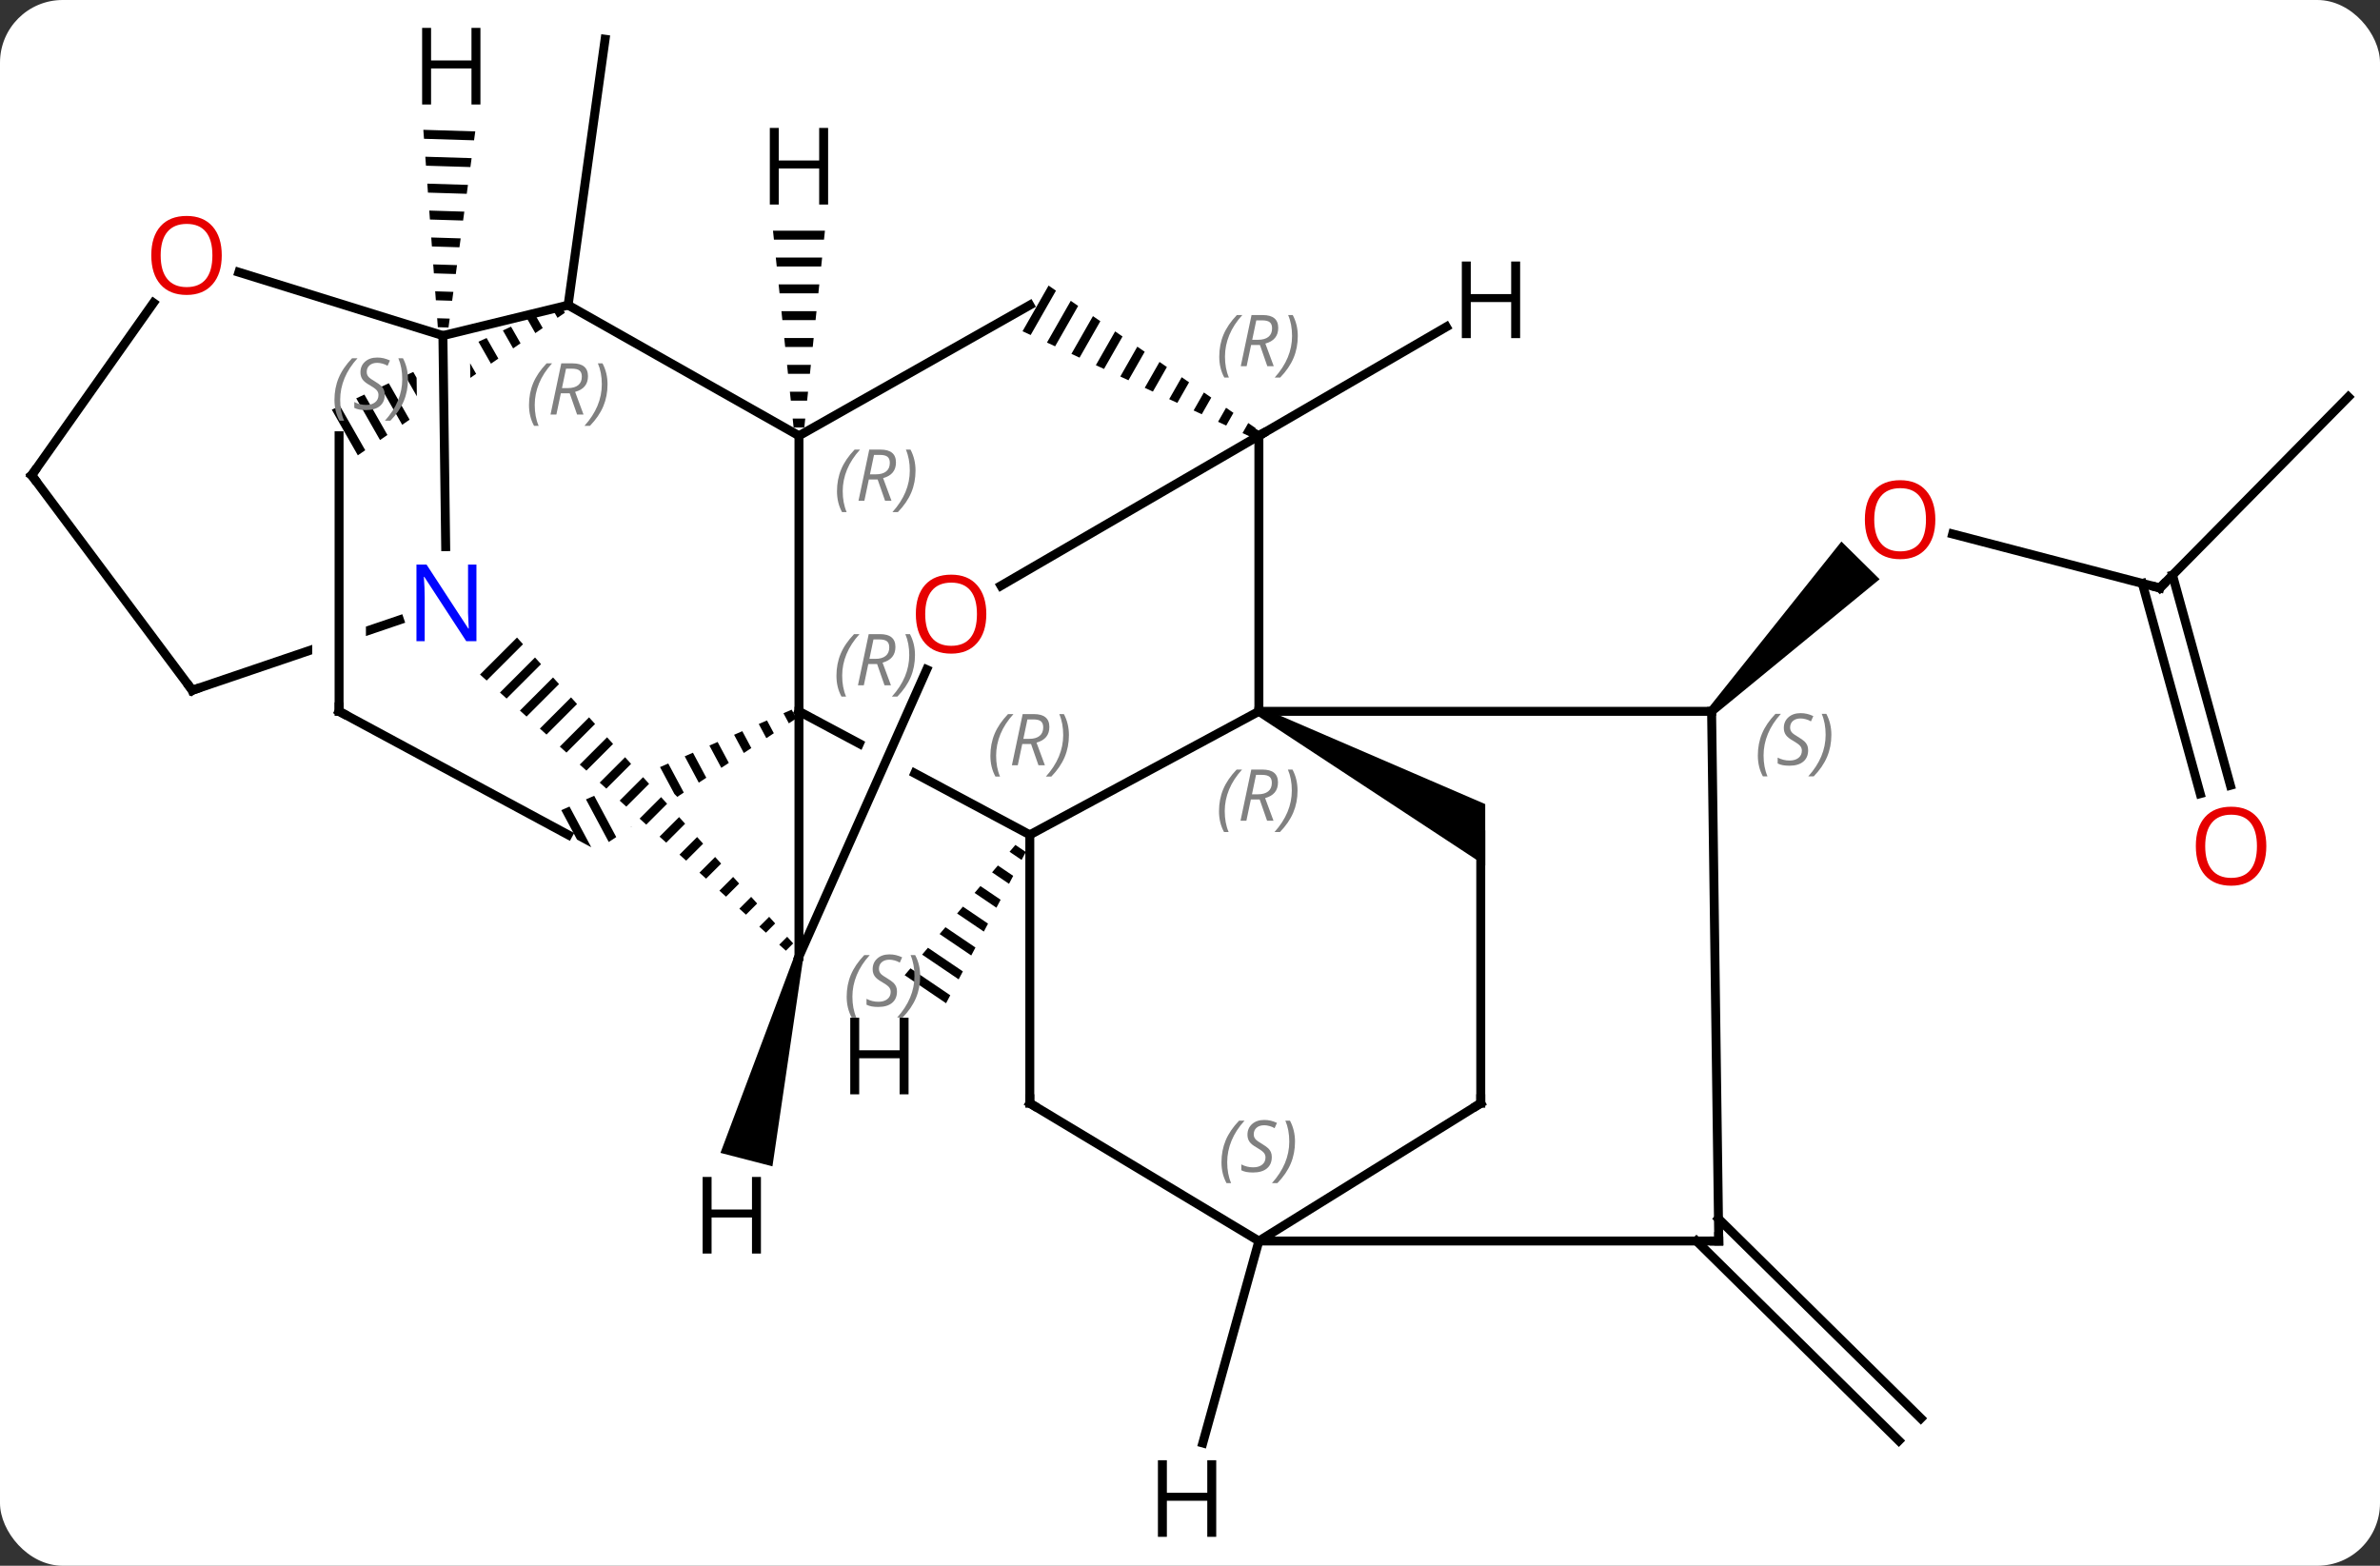 <svg width="266" viewBox="0 0 266 175" style="fill-opacity:1; color-rendering:auto; color-interpolation:auto; text-rendering:auto; stroke:black; stroke-linecap:square; stroke-miterlimit:10; shape-rendering:auto; stroke-opacity:1; fill:black; stroke-dasharray:none; font-weight:normal; stroke-width:1; font-family:'Open Sans'; font-style:normal; stroke-linejoin:miter; font-size:12; stroke-dashoffset:0; image-rendering:auto;" height="175" class="cas-substance-image" xmlns:xlink="http://www.w3.org/1999/xlink" xmlns="http://www.w3.org/2000/svg"><rect x="0" y="0" width="266" height="175" fill="#333333" stroke="none"/><svg class="cas-substance-single-component"><rect y="0" x="0" width="266" stroke="none" ry="7" rx="7" height="175" fill="white" class="cas-substance-group"/><svg y="0" x="0" width="266" viewBox="0 0 266 175" style="fill:black;" height="175" class="cas-substance-single-component-image"><svg><g><clipPath id="clipPath_79a2112b226543fdbae16d50a9633fe51" clipPathUnits="userSpaceOnUse"><path d="M-37.578 -25.899 L-56.444 9.372 L-44.66 15.675 L-44.66 15.675 L-28.353 -20.965 L-28.353 -20.965 L-37.578 -25.899 ZM-23.049 -18.128 L-39.356 18.512 L-39.356 18.512 L-24.03 26.709 L-5.164 -8.562 L-23.049 -18.128 Z"/></clipPath><clipPath id="clipPath_79a2112b226543fdbae16d50a9633fe52" clipPathUnits="userSpaceOnUse"><path d="M-49.83 -25.899 L-73.568 -13.203 L-44.014 16.352 L-30.964 9.372 L-49.83 -25.899 ZM-79.096 -10.246 L-82.244 -8.562 L-63.378 26.709 L-49.542 19.309 L-79.096 -10.246 Z"/></clipPath><clipPath id="clipPath_79a2112b226543fdbae16d50a9633fe53" clipPathUnits="userSpaceOnUse"><path d="M-76.156 -71.128 L-108.269 -52.811 L-88.451 -18.065 L-86.115 -19.398 L-86.548 -52.202 L-80.549 -52.281 L-80.159 -22.795 L-80.159 -22.795 L-56.338 -36.382 L-76.156 -71.128 Z"/></clipPath><clipPath id="clipPath_79a2112b226543fdbae16d50a9633fe54" clipPathUnits="userSpaceOnUse"><path d="M-85.982 -38.639 L-92.103 -36.561 L-92.103 -36.561 L-92.103 -2.745 L-98.103 -2.745 L-98.103 -34.523 L-121.491 -26.582 L-108.631 11.294 L-73.122 -0.762 L-85.982 -38.639 Z"/></clipPath><g transform="translate(133,86)" style="text-rendering:geometricPrecision; color-rendering:optimizeQuality; color-interpolation:linearRGB; stroke-linecap:butt; image-rendering:optimizeQuality;"><line y2="-51.897" y1="-81.612" x2="-69.504" x1="-65.373" style="fill:none;"/><line y2="-20.283" y1="-26.321" x2="108.393" x1="85.238" style="fill:none;"/><path style="stroke:none;" d="M58.652 -6.144 L57.94 -6.846 L72.806 -25.475 L77.077 -21.261 Z"/><line y2="-41.64" y1="-20.283" x2="129.462" x1="108.393" style="fill:none;"/><line y2="2.703" y1="-20.793" x2="112.905" x1="106.438" style="fill:none;"/><line y2="1.774" y1="-21.721" x2="116.279" x1="109.812" style="fill:none;"/><line y2="50.212" y1="72.527" x2="59.063" x1="81.68" style="fill:none;"/><line y2="52.704" y1="75.019" x2="56.605" x1="79.222" style="fill:none;"/><line y2="7.305" y1="-6.495" x2="-17.904" x1="-43.704" style="fill:none; clip-path:url(#clipPath_79a2112b226543fdbae16d50a9633fe51);"/><line y2="-37.296" y1="-6.495" x2="-43.704" x1="-43.704" style="fill:none;"/><line y2="20.904" y1="-6.495" x2="-43.704" x1="-43.704" style="fill:none;"/><path style="clip-path:url(#clipPath_79a2112b226543fdbae16d50a9633fe52); stroke:none;" d="M-44.519 -6.684 L-45.438 -6.282 L-44.835 -5.154 L-43.996 -5.706 L-44.519 -6.684 ZM-47.278 -5.48 L-48.197 -5.079 L-47.351 -3.496 L-46.512 -4.048 L-47.278 -5.48 ZM-50.036 -4.277 L-50.956 -3.875 L-49.867 -1.838 L-49.028 -2.391 L-50.036 -4.277 ZM-52.795 -3.073 L-53.715 -2.672 L-52.383 -0.18 L-51.544 -0.733 L-52.795 -3.073 ZM-55.554 -1.87 L-56.474 -1.468 L-56.474 -1.468 L-54.899 1.477 L-54.061 0.925 L-55.554 -1.87 ZM-58.313 -0.666 L-59.233 -0.265 L-57.415 3.135 L-56.577 2.583 L-58.313 -0.666 ZM-61.072 0.537 L-61.992 0.939 L-61.992 0.939 L-59.931 4.793 L-59.093 4.24 L-61.072 0.537 ZM-63.831 1.741 L-64.751 2.142 L-62.448 6.451 L-61.609 5.898 L-61.609 5.898 L-63.831 1.741 ZM-66.59 2.944 L-67.51 3.345 L-64.964 8.108 L-64.125 7.556 L-66.59 2.944 ZM-69.349 4.148 L-70.269 4.549 L-68.508 7.842 L-66.915 8.7 L-69.349 4.148 Z"/><line y2="-6.495" y1="7.305" x2="7.698" x1="-17.904" style="fill:none;"/><line y2="37.305" y1="7.305" x2="-17.904" x1="-17.904" style="fill:none;"/><line y2="-51.897" y1="-37.296" x2="-69.504" x1="-43.704" style="fill:none;"/><line y2="-51.897" y1="-37.296" x2="-17.904" x1="-43.704" style="fill:none;"/><path style="stroke:none;" d="M-75.216 -14.744 L-79.352 -10.608 L-78.608 -9.938 L-74.546 -14 L-75.216 -14.744 ZM-73.204 -12.514 L-77.122 -8.595 L-76.379 -7.924 L-72.532 -11.771 L-73.204 -12.514 ZM-71.19 -10.284 L-74.892 -6.582 L-74.149 -5.911 L-70.519 -9.541 L-71.19 -10.284 ZM-69.177 -8.055 L-72.663 -4.569 L-71.92 -3.898 L-68.506 -7.312 L-69.177 -8.055 ZM-67.164 -5.825 L-70.433 -2.556 L-69.69 -1.885 L-66.493 -5.082 L-67.164 -5.825 ZM-65.151 -3.596 L-68.204 -0.543 L-67.46 0.128 L-64.48 -2.852 L-65.151 -3.596 ZM-63.138 -1.366 L-65.974 1.47 L-65.231 2.141 L-65.231 2.141 L-62.467 -0.623 L-62.467 -0.623 L-63.138 -1.366 ZM-61.125 0.864 L-63.744 3.483 L-63.001 4.154 L-60.454 1.607 L-61.125 0.864 ZM-59.112 3.093 L-61.515 5.496 L-60.772 6.167 L-58.441 3.836 L-59.112 3.093 ZM-57.099 5.323 L-59.285 7.509 L-59.285 7.509 L-58.542 8.18 L-56.428 6.066 L-56.428 6.066 L-57.099 5.323 ZM-55.086 7.552 L-57.056 9.522 L-56.312 10.193 L-54.415 8.296 L-55.086 7.552 ZM-53.073 9.782 L-54.826 11.535 L-54.083 12.206 L-52.402 10.525 L-53.073 9.782 ZM-51.06 12.011 L-52.596 13.548 L-51.853 14.219 L-50.389 12.755 L-51.06 12.011 ZM-49.047 14.241 L-50.367 15.561 L-49.624 16.232 L-49.624 16.232 L-48.376 14.984 L-49.047 14.241 ZM-47.034 16.471 L-48.137 17.574 L-47.394 18.245 L-47.394 18.245 L-46.363 17.214 L-46.363 17.214 L-47.034 16.471 ZM-45.021 18.7 L-45.908 19.587 L-45.908 19.587 L-45.164 20.258 L-44.35 19.444 L-44.35 19.444 L-45.021 18.7 Z"/><line y2="-11.163" y1="20.904" x2="-29.432" x1="-43.704" style="fill:none;"/><line y2="-6.495" y1="7.305" x2="-95.103" x1="-69.504" style="fill:none;"/><line y2="-37.296" y1="-6.495" x2="7.698" x1="7.698" style="fill:none;"/><line y2="-6.495" y1="-6.495" x2="58.296" x1="7.698" style="fill:none;"/><path style="stroke:none;" d="M7.455 -6.058 L7.941 -6.932 L32.996 3.872 L32.996 10.738 Z"/><line y2="52.704" y1="37.305" x2="7.698" x1="-17.904" style="fill:none;"/><line y2="-48.492" y1="-51.897" x2="-83.499" x1="-69.504" style="fill:none;"/><path style="clip-path:url(#clipPath_79a2112b226543fdbae16d50a9633fe53); stroke:none;" d="M-70.421 -52.021 L-71.332 -51.599 L-71.332 -51.599 L-70.69 -50.475 L-70.69 -50.475 L-69.864 -51.044 L-69.864 -51.044 L-70.421 -52.021 ZM-73.153 -50.756 L-74.064 -50.334 L-74.064 -50.334 L-73.17 -48.768 L-72.343 -49.337 L-73.153 -50.756 ZM-75.885 -49.491 L-76.796 -49.069 L-76.796 -49.069 L-75.65 -47.061 L-75.65 -47.061 L-74.823 -47.63 L-74.823 -47.63 L-75.885 -49.491 ZM-78.617 -48.226 L-79.527 -47.804 L-78.129 -45.353 L-78.129 -45.353 L-77.303 -45.923 L-78.617 -48.226 ZM-81.349 -46.961 L-82.259 -46.539 L-82.259 -46.539 L-80.609 -43.646 L-79.782 -44.215 L-81.349 -46.961 ZM-84.08 -45.695 L-84.991 -45.273 L-83.088 -41.939 L-83.088 -41.939 L-82.262 -42.508 L-84.08 -45.695 ZM-86.812 -44.43 L-87.723 -44.008 L-87.723 -44.008 L-85.568 -40.232 L-84.742 -40.801 L-86.812 -44.43 ZM-89.544 -43.165 L-90.455 -42.743 L-90.455 -42.743 L-88.048 -38.525 L-87.221 -39.094 L-89.544 -43.165 ZM-92.276 -41.9 L-93.186 -41.478 L-90.527 -36.817 L-90.527 -36.817 L-89.701 -37.386 L-92.276 -41.9 ZM-95.008 -40.635 L-95.918 -40.213 L-95.918 -40.213 L-93.007 -35.11 L-92.18 -35.679 L-92.18 -35.679 L-95.008 -40.635 Z"/><path style="stroke:none;" d="M-15.806 -54.082 L-18.717 -48.979 L-18.717 -48.979 L-17.807 -48.558 L-17.807 -48.558 L-14.979 -53.513 L-14.979 -53.513 L-15.806 -54.082 ZM-13.326 -52.375 L-15.986 -47.714 L-15.986 -47.714 L-15.075 -47.293 L-15.075 -47.293 L-12.5 -51.806 L-13.326 -52.375 ZM-10.847 -50.668 L-13.254 -46.449 L-13.254 -46.449 L-12.343 -46.028 L-10.02 -50.099 L-10.02 -50.099 L-10.847 -50.668 ZM-8.367 -48.961 L-10.522 -45.184 L-10.522 -45.184 L-9.611 -44.763 L-9.611 -44.763 L-7.541 -48.392 L-7.541 -48.392 L-8.367 -48.961 ZM-5.888 -47.254 L-7.79 -43.919 L-7.79 -43.919 L-6.879 -43.498 L-6.879 -43.498 L-5.061 -46.685 L-5.061 -46.685 L-5.888 -47.254 ZM-3.408 -45.547 L-5.058 -42.654 L-5.058 -42.654 L-4.148 -42.233 L-4.148 -42.233 L-2.581 -44.978 L-2.581 -44.978 L-3.408 -45.547 ZM-0.928 -43.84 L-2.326 -41.389 L-2.326 -41.389 L-1.416 -40.967 L-1.416 -40.967 L-0.102 -43.27 L-0.102 -43.27 L-0.928 -43.84 ZM1.551 -42.133 L0.405 -40.124 L0.405 -40.124 L1.316 -39.702 L1.316 -39.702 L2.378 -41.563 L2.378 -41.563 L1.551 -42.133 ZM4.031 -40.425 L3.137 -38.859 L3.137 -38.859 L4.048 -38.437 L4.048 -38.437 L4.857 -39.856 L4.857 -39.856 L4.031 -40.425 ZM6.511 -38.718 L5.869 -37.594 L5.869 -37.594 L6.78 -37.172 L6.78 -37.172 L7.337 -38.149 L7.337 -38.149 L6.511 -38.718 Z"/><line y2="-48.492" y1="-24.901" x2="-83.499" x1="-83.188" style="fill:none;"/><line y2="-8.85" y1="-16.714" x2="-111.51" x1="-88.348" style="fill:none; clip-path:url(#clipPath_79a2112b226543fdbae16d50a9633fe54);"/><line y2="-37.296" y1="-20.537" x2="7.698" x1="-21.128" style="fill:none;"/><line y2="-37.296" y1="-6.495" x2="-95.103" x1="-95.103" style="fill:none;"/><line y2="52.704" y1="-6.495" x2="59.097" x1="58.296" style="fill:none;"/><line y2="37.305" y1="7.305" x2="32.496" x1="32.496" style="fill:none;"/><line y2="52.704" y1="52.704" x2="59.097" x1="7.698" style="fill:none;"/><line y2="37.305" y1="52.704" x2="32.496" x1="7.698" style="fill:none;"/><line y2="-55.572" y1="-48.492" x2="-106.304" x1="-83.499" style="fill:none;"/><line y2="-32.886" y1="-8.85" x2="-129.462" x1="-111.51" style="fill:none;"/><line y2="-32.886" y1="-52.155" x2="-129.462" x1="-115.848" style="fill:none;"/><path style="stroke:none;" d="M-19.517 8.435 L-20.168 9.201 L-20.168 9.201 L-18.822 10.113 L-18.822 10.113 L-18.353 9.223 L-19.517 8.435 ZM-21.471 10.734 L-22.122 11.5 L-22.122 11.5 L-20.228 12.782 L-19.759 11.892 L-19.759 11.892 L-21.471 10.734 ZM-23.425 13.032 L-24.076 13.799 L-21.635 15.452 L-21.635 15.452 L-21.166 14.562 L-23.425 13.032 ZM-25.379 15.331 L-26.03 16.098 L-26.03 16.098 L-23.042 18.121 L-23.042 18.121 L-22.573 17.231 L-25.379 15.331 ZM-27.333 17.63 L-27.985 18.396 L-27.985 18.396 L-24.448 20.791 L-24.448 20.791 L-23.979 19.901 L-23.979 19.901 L-27.333 17.63 ZM-29.287 19.929 L-29.939 20.695 L-29.939 20.695 L-25.855 23.46 L-25.386 22.57 L-29.287 19.929 ZM-31.241 22.228 L-31.893 22.994 L-31.893 22.994 L-27.262 26.13 L-27.262 26.13 L-26.793 25.24 L-26.793 25.24 L-31.241 22.228 Z"/><path style="stroke:none;" d="M-46.607 -60.218 L-46.502 -59.218 L-40.906 -59.218 L-40.801 -60.218 ZM-46.293 -57.218 L-46.188 -56.218 L-41.22 -56.218 L-41.115 -57.218 ZM-45.978 -54.218 L-45.873 -53.218 L-41.535 -53.218 L-41.43 -54.218 ZM-45.664 -51.218 L-45.559 -50.218 L-41.849 -50.218 L-41.744 -51.218 ZM-45.349 -48.218 L-45.244 -47.218 L-42.164 -47.218 L-42.059 -48.218 ZM-45.035 -45.218 L-44.93 -44.218 L-42.478 -44.218 L-42.373 -45.218 ZM-44.72 -42.218 L-44.615 -41.218 L-42.793 -41.218 L-42.688 -42.218 ZM-44.406 -39.218 L-44.301 -38.218 L-43.107 -38.218 L-43.002 -39.218 Z"/><path style="stroke:none;" d="M-44.188 20.779 L-43.22 21.029 L-46.669 44.358 L-52.478 42.856 Z"/><line y2="-49.468" y1="-37.296" x2="28.652" x1="7.698" style="fill:none;"/><line y2="75.279" y1="52.704" x2="1.431" x1="7.698" style="fill:none;"/><path style="stroke:none;" d="M-85.686 -71.491 L-85.612 -70.488 L-85.612 -70.488 L-80.018 -70.317 L-80.018 -70.317 L-79.882 -71.313 L-79.882 -71.313 L-85.686 -71.491 ZM-85.465 -68.483 L-85.391 -67.48 L-85.391 -67.48 L-80.426 -67.328 L-80.426 -67.328 L-80.29 -68.324 L-80.29 -68.324 L-85.465 -68.483 ZM-85.244 -65.475 L-85.171 -64.472 L-85.171 -64.472 L-80.834 -64.339 L-80.834 -64.339 L-80.698 -65.335 L-80.698 -65.335 L-85.244 -65.475 ZM-85.023 -62.466 L-84.95 -61.464 L-84.95 -61.464 L-81.242 -61.35 L-81.242 -61.35 L-81.106 -62.346 L-81.106 -62.346 L-85.023 -62.466 ZM-84.803 -59.458 L-84.729 -58.455 L-84.729 -58.455 L-81.65 -58.361 L-81.65 -58.361 L-81.514 -59.357 L-81.514 -59.357 L-84.803 -59.458 ZM-84.582 -56.45 L-84.508 -55.447 L-84.508 -55.447 L-82.058 -55.372 L-82.058 -55.372 L-81.922 -56.368 L-81.922 -56.368 L-84.582 -56.45 ZM-84.361 -53.441 L-84.287 -52.439 L-84.287 -52.439 L-82.466 -52.383 L-82.466 -52.383 L-82.33 -53.379 L-82.33 -53.379 L-84.361 -53.441 ZM-84.14 -50.433 L-84.067 -49.431 L-84.067 -49.431 L-82.874 -49.394 L-82.874 -49.394 L-82.738 -50.39 L-82.738 -50.39 L-84.14 -50.433 Z"/></g><g transform="translate(133,86)" style="fill:rgb(230,0,0); text-rendering:geometricPrecision; color-rendering:optimizeQuality; image-rendering:optimizeQuality; font-family:'Open Sans'; stroke:rgb(230,0,0); color-interpolation:linearRGB;"><path style="stroke:none;" d="M83.302 -27.922 Q83.302 -25.86 82.263 -24.68 Q81.224 -23.5 79.381 -23.5 Q77.49 -23.5 76.459 -24.665 Q75.427 -25.829 75.427 -27.938 Q75.427 -30.032 76.459 -31.18 Q77.49 -32.329 79.381 -32.329 Q81.24 -32.329 82.271 -31.157 Q83.302 -29.985 83.302 -27.922 ZM76.474 -27.922 Q76.474 -26.188 77.217 -25.282 Q77.959 -24.375 79.381 -24.375 Q80.802 -24.375 81.529 -25.274 Q82.256 -26.172 82.256 -27.922 Q82.256 -29.657 81.529 -30.547 Q80.802 -31.438 79.381 -31.438 Q77.959 -31.438 77.217 -30.54 Q76.474 -29.641 76.474 -27.922 Z"/></g><g transform="translate(133,86)" style="stroke-linecap:butt; text-rendering:geometricPrecision; color-rendering:optimizeQuality; image-rendering:optimizeQuality; font-family:'Open Sans'; color-interpolation:linearRGB; stroke-miterlimit:5;"><path style="fill:none;" d="M107.909 -20.409 L108.393 -20.283 L108.744 -20.639"/><path style="fill:rgb(230,0,0); stroke:none;" d="M120.293 8.573 Q120.293 10.635 119.253 11.815 Q118.214 12.995 116.371 12.995 Q114.48 12.995 113.449 11.831 Q112.418 10.666 112.418 8.557 Q112.418 6.463 113.449 5.315 Q114.48 4.166 116.371 4.166 Q118.23 4.166 119.261 5.338 Q120.293 6.51 120.293 8.573 ZM113.464 8.573 Q113.464 10.307 114.207 11.213 Q114.949 12.12 116.371 12.12 Q117.793 12.12 118.519 11.221 Q119.246 10.323 119.246 8.573 Q119.246 6.838 118.519 5.948 Q117.793 5.057 116.371 5.057 Q114.949 5.057 114.207 5.955 Q113.464 6.854 113.464 8.573 Z"/></g><g transform="translate(133,86)" style="stroke-linecap:butt; font-size:8.4px; fill:gray; text-rendering:geometricPrecision; image-rendering:optimizeQuality; color-rendering:optimizeQuality; font-family:'Open Sans'; font-style:italic; stroke:gray; color-interpolation:linearRGB; stroke-miterlimit:5;"><path style="stroke:none;" d="M-39.515 -10.471 Q-39.515 -11.799 -39.046 -12.924 Q-38.577 -14.049 -37.546 -15.127 L-36.937 -15.127 Q-37.905 -14.065 -38.39 -12.893 Q-38.874 -11.721 -38.874 -10.486 Q-38.874 -9.158 -38.437 -8.143 L-38.952 -8.143 Q-39.515 -9.174 -39.515 -10.471 ZM-35.955 -11.783 L-36.455 -9.408 L-37.111 -9.408 L-35.908 -15.127 L-34.658 -15.127 Q-32.923 -15.127 -32.923 -13.69 Q-32.923 -12.33 -34.361 -11.94 L-33.423 -9.408 L-34.142 -9.408 L-34.97 -11.783 L-35.955 -11.783 ZM-35.376 -14.533 Q-35.767 -12.611 -35.83 -12.361 L-35.173 -12.361 Q-34.423 -12.361 -34.017 -12.69 Q-33.611 -13.018 -33.611 -13.643 Q-33.611 -14.111 -33.869 -14.322 Q-34.126 -14.533 -34.72 -14.533 L-35.376 -14.533 ZM-30.737 -12.783 Q-30.737 -11.455 -31.214 -10.322 Q-31.691 -9.19 -32.706 -8.143 L-33.316 -8.143 Q-31.378 -10.299 -31.378 -12.783 Q-31.378 -14.111 -31.816 -15.127 L-31.3 -15.127 Q-30.737 -14.065 -30.737 -12.783 Z"/><path style="stroke:none;" d="M-22.309 -1.531 Q-22.309 -2.859 -21.84 -3.984 Q-21.371 -5.109 -20.34 -6.187 L-19.731 -6.187 Q-20.699 -5.125 -21.184 -3.953 Q-21.668 -2.781 -21.668 -1.546 Q-21.668 -0.218 -21.231 0.797 L-21.746 0.797 Q-22.309 -0.234 -22.309 -1.531 ZM-18.749 -2.843 L-19.249 -0.468 L-19.905 -0.468 L-18.702 -6.187 L-17.452 -6.187 Q-15.717 -6.187 -15.717 -4.75 Q-15.717 -3.39 -17.155 -3 L-16.217 -0.468 L-16.936 -0.468 L-17.764 -2.843 L-18.749 -2.843 ZM-18.171 -5.593 Q-18.561 -3.671 -18.624 -3.421 L-17.967 -3.421 Q-17.217 -3.421 -16.811 -3.75 Q-16.405 -4.078 -16.405 -4.703 Q-16.405 -5.171 -16.663 -5.383 Q-16.921 -5.593 -17.514 -5.593 L-18.171 -5.593 ZM-13.531 -3.843 Q-13.531 -2.515 -14.008 -1.383 Q-14.485 -0.25 -15.5 0.797 L-16.11 0.797 Q-14.172 -1.359 -14.172 -3.843 Q-14.172 -5.171 -14.61 -6.187 L-14.094 -6.187 Q-13.531 -5.125 -13.531 -3.843 Z"/><path style="stroke:none;" d="M-39.454 -31.095 Q-39.454 -32.423 -38.985 -33.548 Q-38.517 -34.673 -37.485 -35.751 L-36.876 -35.751 Q-37.845 -34.688 -38.329 -33.517 Q-38.813 -32.345 -38.813 -31.11 Q-38.813 -29.782 -38.376 -28.767 L-38.892 -28.767 Q-39.454 -29.798 -39.454 -31.095 ZM-35.894 -32.407 L-36.394 -30.032 L-37.05 -30.032 L-35.847 -35.751 L-34.597 -35.751 Q-32.863 -35.751 -32.863 -34.313 Q-32.863 -32.954 -34.3 -32.563 L-33.363 -30.032 L-34.081 -30.032 L-34.91 -32.407 L-35.894 -32.407 ZM-35.316 -35.157 Q-35.706 -33.235 -35.769 -32.985 L-35.113 -32.985 Q-34.363 -32.985 -33.956 -33.313 Q-33.55 -33.642 -33.55 -34.267 Q-33.55 -34.735 -33.808 -34.946 Q-34.066 -35.157 -34.66 -35.157 L-35.316 -35.157 ZM-30.677 -33.407 Q-30.677 -32.079 -31.153 -30.946 Q-31.63 -29.814 -32.645 -28.767 L-33.255 -28.767 Q-31.317 -30.923 -31.317 -33.407 Q-31.317 -34.735 -31.755 -35.751 L-31.239 -35.751 Q-30.677 -34.688 -30.677 -33.407 Z"/><path style="stroke:none;" d="M-38.371 25.403 Q-38.371 24.075 -37.903 22.95 Q-37.434 21.825 -36.403 20.747 L-35.793 20.747 Q-36.762 21.809 -37.246 22.981 Q-37.731 24.153 -37.731 25.387 Q-37.731 26.715 -37.293 27.731 L-37.809 27.731 Q-38.371 26.7 -38.371 25.403 ZM-32.749 24.809 Q-32.749 25.637 -33.296 26.09 Q-33.842 26.544 -34.842 26.544 Q-35.249 26.544 -35.561 26.489 Q-35.874 26.434 -36.155 26.294 L-36.155 25.637 Q-35.53 25.965 -34.827 25.965 Q-34.202 25.965 -33.827 25.669 Q-33.452 25.372 -33.452 24.856 Q-33.452 24.544 -33.655 24.317 Q-33.858 24.09 -34.421 23.762 Q-35.014 23.434 -35.241 23.106 Q-35.467 22.778 -35.467 22.325 Q-35.467 21.59 -34.952 21.13 Q-34.436 20.669 -33.592 20.669 Q-33.217 20.669 -32.882 20.747 Q-32.546 20.825 -32.171 20.997 L-32.436 21.59 Q-32.686 21.434 -33.007 21.348 Q-33.327 21.262 -33.592 21.262 Q-34.124 21.262 -34.444 21.536 Q-34.764 21.809 -34.764 22.278 Q-34.764 22.481 -34.694 22.63 Q-34.624 22.778 -34.483 22.911 Q-34.342 23.044 -33.921 23.294 Q-33.358 23.637 -33.155 23.833 Q-32.952 24.028 -32.85 24.262 Q-32.749 24.497 -32.749 24.809 ZM-30.154 23.09 Q-30.154 24.419 -30.631 25.551 Q-31.107 26.684 -32.123 27.731 L-32.732 27.731 Q-30.795 25.575 -30.795 23.09 Q-30.795 21.762 -31.232 20.747 L-30.717 20.747 Q-30.154 21.809 -30.154 23.09 Z"/><path style="stroke:none;" d="M3.242 4.669 Q3.242 3.341 3.711 2.216 Q4.18 1.091 5.211 0.013 L5.82 0.013 Q4.851 1.075 4.367 2.247 Q3.883 3.419 3.883 4.653 Q3.883 5.981 4.32 6.997 L3.805 6.997 Q3.242 5.966 3.242 4.669 ZM6.802 3.356 L6.302 5.731 L5.646 5.731 L6.849 0.013 L8.099 0.013 Q9.834 0.013 9.834 1.45 Q9.834 2.809 8.396 3.2 L9.334 5.731 L8.615 5.731 L7.787 3.356 L6.802 3.356 ZM7.38 0.606 Q6.99 2.528 6.927 2.778 L7.583 2.778 Q8.334 2.778 8.74 2.45 Q9.146 2.122 9.146 1.497 Q9.146 1.028 8.888 0.817 Q8.63 0.606 8.037 0.606 L7.38 0.606 ZM12.019 2.356 Q12.019 3.684 11.543 4.817 Q11.066 5.95 10.051 6.997 L9.441 6.997 Q11.379 4.841 11.379 2.356 Q11.379 1.028 10.941 0.013 L11.457 0.013 Q12.019 1.075 12.019 2.356 Z"/><path style="fill:none; stroke:black;" d="M-17.904 36.805 L-17.904 37.305 L-17.476 37.563"/><path style="stroke:none;" d="M-73.876 -40.733 Q-73.876 -42.061 -73.407 -43.186 Q-72.938 -44.311 -71.907 -45.389 L-71.298 -45.389 Q-72.266 -44.327 -72.751 -43.155 Q-73.235 -41.983 -73.235 -40.749 Q-73.235 -39.42 -72.798 -38.405 L-73.313 -38.405 Q-73.876 -39.436 -73.876 -40.733 ZM-70.316 -42.045 L-70.816 -39.67 L-71.472 -39.67 L-70.269 -45.389 L-69.019 -45.389 Q-67.284 -45.389 -67.284 -43.952 Q-67.284 -42.592 -68.722 -42.202 L-67.784 -39.67 L-68.503 -39.67 L-69.331 -42.045 L-70.316 -42.045 ZM-69.738 -44.795 Q-70.128 -42.874 -70.191 -42.624 L-69.534 -42.624 Q-68.784 -42.624 -68.378 -42.952 Q-67.972 -43.28 -67.972 -43.905 Q-67.972 -44.374 -68.23 -44.584 Q-68.488 -44.795 -69.081 -44.795 L-69.738 -44.795 ZM-65.099 -43.045 Q-65.099 -41.717 -65.575 -40.584 Q-66.052 -39.452 -67.067 -38.405 L-67.677 -38.405 Q-65.739 -40.561 -65.739 -43.045 Q-65.739 -44.374 -66.177 -45.389 L-65.661 -45.389 Q-65.099 -44.327 -65.099 -43.045 Z"/></g><g transform="translate(133,86)" style="stroke-linecap:butt; fill:rgb(0,5,255); text-rendering:geometricPrecision; color-rendering:optimizeQuality; image-rendering:optimizeQuality; font-family:'Open Sans'; stroke:rgb(0,5,255); color-interpolation:linearRGB; stroke-miterlimit:5;"><path style="stroke:none;" d="M-79.751 -14.339 L-80.892 -14.339 L-85.58 -21.526 L-85.626 -21.526 Q-85.533 -20.261 -85.533 -19.214 L-85.533 -14.339 L-86.455 -14.339 L-86.455 -22.901 L-85.33 -22.901 L-80.658 -15.745 L-80.611 -15.745 Q-80.611 -15.901 -80.658 -16.761 Q-80.705 -17.62 -80.689 -17.995 L-80.689 -22.901 L-79.751 -22.901 L-79.751 -14.339 Z"/><path style="fill:rgb(230,0,0); stroke:none;" d="M-22.765 -17.365 Q-22.765 -15.303 -23.805 -14.123 Q-24.844 -12.943 -26.687 -12.943 Q-28.578 -12.943 -29.609 -14.107 Q-30.64 -15.272 -30.64 -17.381 Q-30.64 -19.475 -29.609 -20.623 Q-28.578 -21.772 -26.687 -21.772 Q-24.828 -21.772 -23.797 -20.6 Q-22.765 -19.428 -22.765 -17.365 ZM-29.594 -17.365 Q-29.594 -15.631 -28.851 -14.725 Q-28.109 -13.818 -26.687 -13.818 Q-25.265 -13.818 -24.539 -14.717 Q-23.812 -15.615 -23.812 -17.365 Q-23.812 -19.1 -24.539 -19.99 Q-25.265 -20.881 -26.687 -20.881 Q-28.109 -20.881 -28.851 -19.983 Q-29.594 -19.084 -29.594 -17.365 Z"/><path style="fill:none; stroke:black;" d="M-94.663 -6.258 L-95.103 -6.495 L-95.103 -6.995"/><path style="fill:none; stroke:black;" d="M7.264 -37.544 L7.698 -37.296 L8.13 -37.547"/></g><g transform="translate(133,86)" style="stroke-linecap:butt; font-size:8.4px; fill:gray; text-rendering:geometricPrecision; image-rendering:optimizeQuality; color-rendering:optimizeQuality; font-family:'Open Sans'; font-style:italic; stroke:gray; color-interpolation:linearRGB; stroke-miterlimit:5;"><path style="stroke:none;" d="M3.27 -46.132 Q3.27 -47.46 3.738 -48.585 Q4.207 -49.71 5.238 -50.788 L5.848 -50.788 Q4.879 -49.726 4.395 -48.554 Q3.91 -47.382 3.91 -46.148 Q3.91 -44.819 4.348 -43.804 L3.832 -43.804 Q3.27 -44.835 3.27 -46.132 ZM6.83 -47.444 L6.33 -45.069 L5.673 -45.069 L6.877 -50.788 L8.127 -50.788 Q9.861 -50.788 9.861 -49.351 Q9.861 -47.991 8.423 -47.601 L9.361 -45.069 L8.642 -45.069 L7.814 -47.444 L6.83 -47.444 ZM7.408 -50.194 Q7.017 -48.273 6.955 -48.023 L7.611 -48.023 Q8.361 -48.023 8.767 -48.351 Q9.173 -48.679 9.173 -49.304 Q9.173 -49.773 8.916 -49.983 Q8.658 -50.194 8.064 -50.194 L7.408 -50.194 ZM12.047 -48.444 Q12.047 -47.116 11.57 -45.983 Q11.094 -44.851 10.078 -43.804 L9.469 -43.804 Q11.406 -45.96 11.406 -48.444 Q11.406 -49.773 10.969 -50.788 L11.484 -50.788 Q12.047 -49.726 12.047 -48.444 Z"/><path style="stroke:none;" d="M63.465 -1.559 Q63.465 -2.887 63.933 -4.012 Q64.402 -5.137 65.433 -6.215 L66.043 -6.215 Q65.074 -5.153 64.59 -3.981 Q64.105 -2.809 64.105 -1.575 Q64.105 -0.247 64.543 0.769 L64.027 0.769 Q63.465 -0.262 63.465 -1.559 ZM69.087 -2.153 Q69.087 -1.325 68.54 -0.872 Q67.993 -0.418 66.993 -0.418 Q66.587 -0.418 66.275 -0.473 Q65.962 -0.528 65.681 -0.668 L65.681 -1.325 Q66.306 -0.997 67.009 -0.997 Q67.634 -0.997 68.009 -1.294 Q68.384 -1.59 68.384 -2.106 Q68.384 -2.418 68.181 -2.645 Q67.978 -2.872 67.415 -3.2 Q66.822 -3.528 66.595 -3.856 Q66.368 -4.184 66.368 -4.637 Q66.368 -5.372 66.884 -5.832 Q67.4 -6.293 68.243 -6.293 Q68.618 -6.293 68.954 -6.215 Q69.29 -6.137 69.665 -5.965 L69.4 -5.372 Q69.15 -5.528 68.829 -5.614 Q68.509 -5.7 68.243 -5.7 Q67.712 -5.7 67.392 -5.426 Q67.072 -5.153 67.072 -4.684 Q67.072 -4.481 67.142 -4.332 Q67.212 -4.184 67.353 -4.051 Q67.493 -3.918 67.915 -3.668 Q68.478 -3.325 68.681 -3.129 Q68.884 -2.934 68.986 -2.7 Q69.087 -2.465 69.087 -2.153 ZM71.682 -3.872 Q71.682 -2.543 71.205 -1.411 Q70.729 -0.278 69.713 0.769 L69.104 0.769 Q71.041 -1.387 71.041 -3.872 Q71.041 -5.2 70.604 -6.215 L71.119 -6.215 Q71.682 -5.153 71.682 -3.872 Z"/><path style="stroke:none;" d="M3.518 43.907 Q3.518 42.579 3.987 41.454 Q4.456 40.329 5.487 39.251 L6.097 39.251 Q5.128 40.314 4.644 41.486 Q4.159 42.657 4.159 43.892 Q4.159 45.22 4.597 46.236 L4.081 46.236 Q3.518 45.204 3.518 43.907 ZM9.141 43.314 Q9.141 44.142 8.594 44.595 Q8.047 45.048 7.047 45.048 Q6.641 45.048 6.329 44.993 Q6.016 44.939 5.735 44.798 L5.735 44.142 Q6.36 44.47 7.063 44.47 Q7.688 44.47 8.063 44.173 Q8.438 43.876 8.438 43.361 Q8.438 43.048 8.235 42.821 Q8.032 42.595 7.469 42.267 Q6.875 41.939 6.649 41.611 Q6.422 41.282 6.422 40.829 Q6.422 40.095 6.938 39.634 Q7.454 39.173 8.297 39.173 Q8.672 39.173 9.008 39.251 Q9.344 39.329 9.719 39.501 L9.454 40.095 Q9.204 39.939 8.883 39.853 Q8.563 39.767 8.297 39.767 Q7.766 39.767 7.446 40.04 Q7.125 40.314 7.125 40.782 Q7.125 40.986 7.196 41.134 Q7.266 41.282 7.407 41.415 Q7.547 41.548 7.969 41.798 Q8.532 42.142 8.735 42.337 Q8.938 42.532 9.04 42.767 Q9.141 43.001 9.141 43.314 ZM11.736 41.595 Q11.736 42.923 11.259 44.056 Q10.782 45.189 9.767 46.236 L9.157 46.236 Q11.095 44.079 11.095 41.595 Q11.095 40.267 10.657 39.251 L11.173 39.251 Q11.736 40.314 11.736 41.595 Z"/><path style="stroke:none;" d="M-95.62 -41.305 Q-95.62 -42.633 -95.151 -43.758 Q-94.682 -44.883 -93.651 -45.961 L-93.041 -45.961 Q-94.01 -44.899 -94.495 -43.727 Q-94.979 -42.555 -94.979 -41.321 Q-94.979 -39.992 -94.541 -38.977 L-95.057 -38.977 Q-95.62 -40.008 -95.62 -41.305 ZM-89.997 -41.899 Q-89.997 -41.071 -90.544 -40.617 Q-91.091 -40.164 -92.091 -40.164 Q-92.497 -40.164 -92.809 -40.219 Q-93.122 -40.274 -93.403 -40.414 L-93.403 -41.071 Q-92.778 -40.742 -92.075 -40.742 Q-91.45 -40.742 -91.075 -41.039 Q-90.7 -41.336 -90.7 -41.852 Q-90.7 -42.164 -90.903 -42.391 Q-91.106 -42.617 -91.669 -42.946 Q-92.263 -43.274 -92.489 -43.602 Q-92.716 -43.93 -92.716 -44.383 Q-92.716 -45.117 -92.2 -45.578 Q-91.684 -46.039 -90.841 -46.039 Q-90.466 -46.039 -90.13 -45.961 Q-89.794 -45.883 -89.419 -45.711 L-89.684 -45.117 Q-89.934 -45.274 -90.255 -45.36 Q-90.575 -45.446 -90.841 -45.446 Q-91.372 -45.446 -91.692 -45.172 Q-92.013 -44.899 -92.013 -44.43 Q-92.013 -44.227 -91.942 -44.078 Q-91.872 -43.93 -91.731 -43.797 Q-91.591 -43.664 -91.169 -43.414 Q-90.606 -43.071 -90.403 -42.875 Q-90.2 -42.68 -90.099 -42.446 Q-89.997 -42.211 -89.997 -41.899 ZM-87.403 -43.617 Q-87.403 -42.289 -87.879 -41.157 Q-88.356 -40.024 -89.371 -38.977 L-89.981 -38.977 Q-88.043 -41.133 -88.043 -43.617 Q-88.043 -44.946 -88.481 -45.961 L-87.965 -45.961 Q-87.403 -44.899 -87.403 -43.617 Z"/><path style="fill:none; stroke:black;" d="M-111.037 -9.011 L-111.51 -8.85 L-111.809 -9.251"/><path style="fill:none; stroke:black;" d="M59.09 52.204 L59.097 52.704 L58.597 52.704"/><path style="fill:none; stroke:black;" d="M32.496 36.805 L32.496 37.305 L32.071 37.569"/></g><g transform="translate(133,86)" style="stroke-linecap:butt; fill:rgb(230,0,0); text-rendering:geometricPrecision; color-rendering:optimizeQuality; image-rendering:optimizeQuality; font-family:'Open Sans'; stroke:rgb(230,0,0); color-interpolation:linearRGB; stroke-miterlimit:5;"><path style="stroke:none;" d="M-108.215 -57.457 Q-108.215 -55.395 -109.254 -54.215 Q-110.293 -53.035 -112.136 -53.035 Q-114.027 -53.035 -115.058 -54.2 Q-116.09 -55.364 -116.09 -57.473 Q-116.09 -59.567 -115.058 -60.715 Q-114.027 -61.864 -112.136 -61.864 Q-110.277 -61.864 -109.246 -60.692 Q-108.215 -59.52 -108.215 -57.457 ZM-115.043 -57.457 Q-115.043 -55.723 -114.3 -54.817 Q-113.558 -53.91 -112.136 -53.91 Q-110.715 -53.91 -109.988 -54.809 Q-109.261 -55.707 -109.261 -57.457 Q-109.261 -59.192 -109.988 -60.082 Q-110.715 -60.973 -112.136 -60.973 Q-113.558 -60.973 -114.3 -60.075 Q-115.043 -59.176 -115.043 -57.457 Z"/><path style="fill:none; stroke:black;" d="M-129.163 -32.485 L-129.462 -32.886 L-129.173 -33.294"/><path style="fill:black; stroke:none;" d="M-31.455 36.31 L-32.455 36.31 L-32.455 32.279 L-36.971 32.279 L-36.971 36.31 L-37.971 36.31 L-37.971 27.748 L-36.971 27.748 L-36.971 31.388 L-32.455 31.388 L-32.455 27.748 L-31.455 27.748 L-31.455 36.31 Z"/><path style="fill:black; stroke:none;" d="M-40.446 -63.14 L-41.446 -63.14 L-41.446 -67.171 L-45.962 -67.171 L-45.962 -63.14 L-46.962 -63.14 L-46.962 -71.702 L-45.962 -71.702 L-45.962 -68.062 L-41.446 -68.062 L-41.446 -71.702 L-40.446 -71.702 L-40.446 -63.14 Z"/><path style="fill:black; stroke:none;" d="M-47.955 54.106 L-48.955 54.106 L-48.955 50.075 L-53.471 50.075 L-53.471 54.106 L-54.471 54.106 L-54.471 45.544 L-53.471 45.544 L-53.471 49.184 L-48.955 49.184 L-48.955 45.544 L-47.955 45.544 L-47.955 54.106 Z"/><path style="fill:black; stroke:none;" d="M36.897 -48.209 L35.897 -48.209 L35.897 -52.24 L31.381 -52.24 L31.381 -48.209 L30.381 -48.209 L30.381 -56.771 L31.381 -56.771 L31.381 -53.131 L35.897 -53.131 L35.897 -56.771 L36.897 -56.771 L36.897 -48.209 Z"/><path style="fill:black; stroke:none;" d="M2.931 85.768 L1.931 85.768 L1.931 81.737 L-2.585 81.737 L-2.585 85.768 L-3.585 85.768 L-3.585 77.206 L-2.585 77.206 L-2.585 80.846 L1.931 80.846 L1.931 77.206 L2.931 77.206 L2.931 85.768 Z"/><path style="fill:black; stroke:none;" d="M-79.305 -74.321 L-80.305 -74.321 L-80.305 -78.352 L-84.821 -78.352 L-84.821 -74.321 L-85.821 -74.321 L-85.821 -82.883 L-84.821 -82.883 L-84.821 -79.243 L-80.305 -79.243 L-80.305 -82.883 L-79.305 -82.883 L-79.305 -74.321 Z"/></g></g></svg></svg></svg></svg>